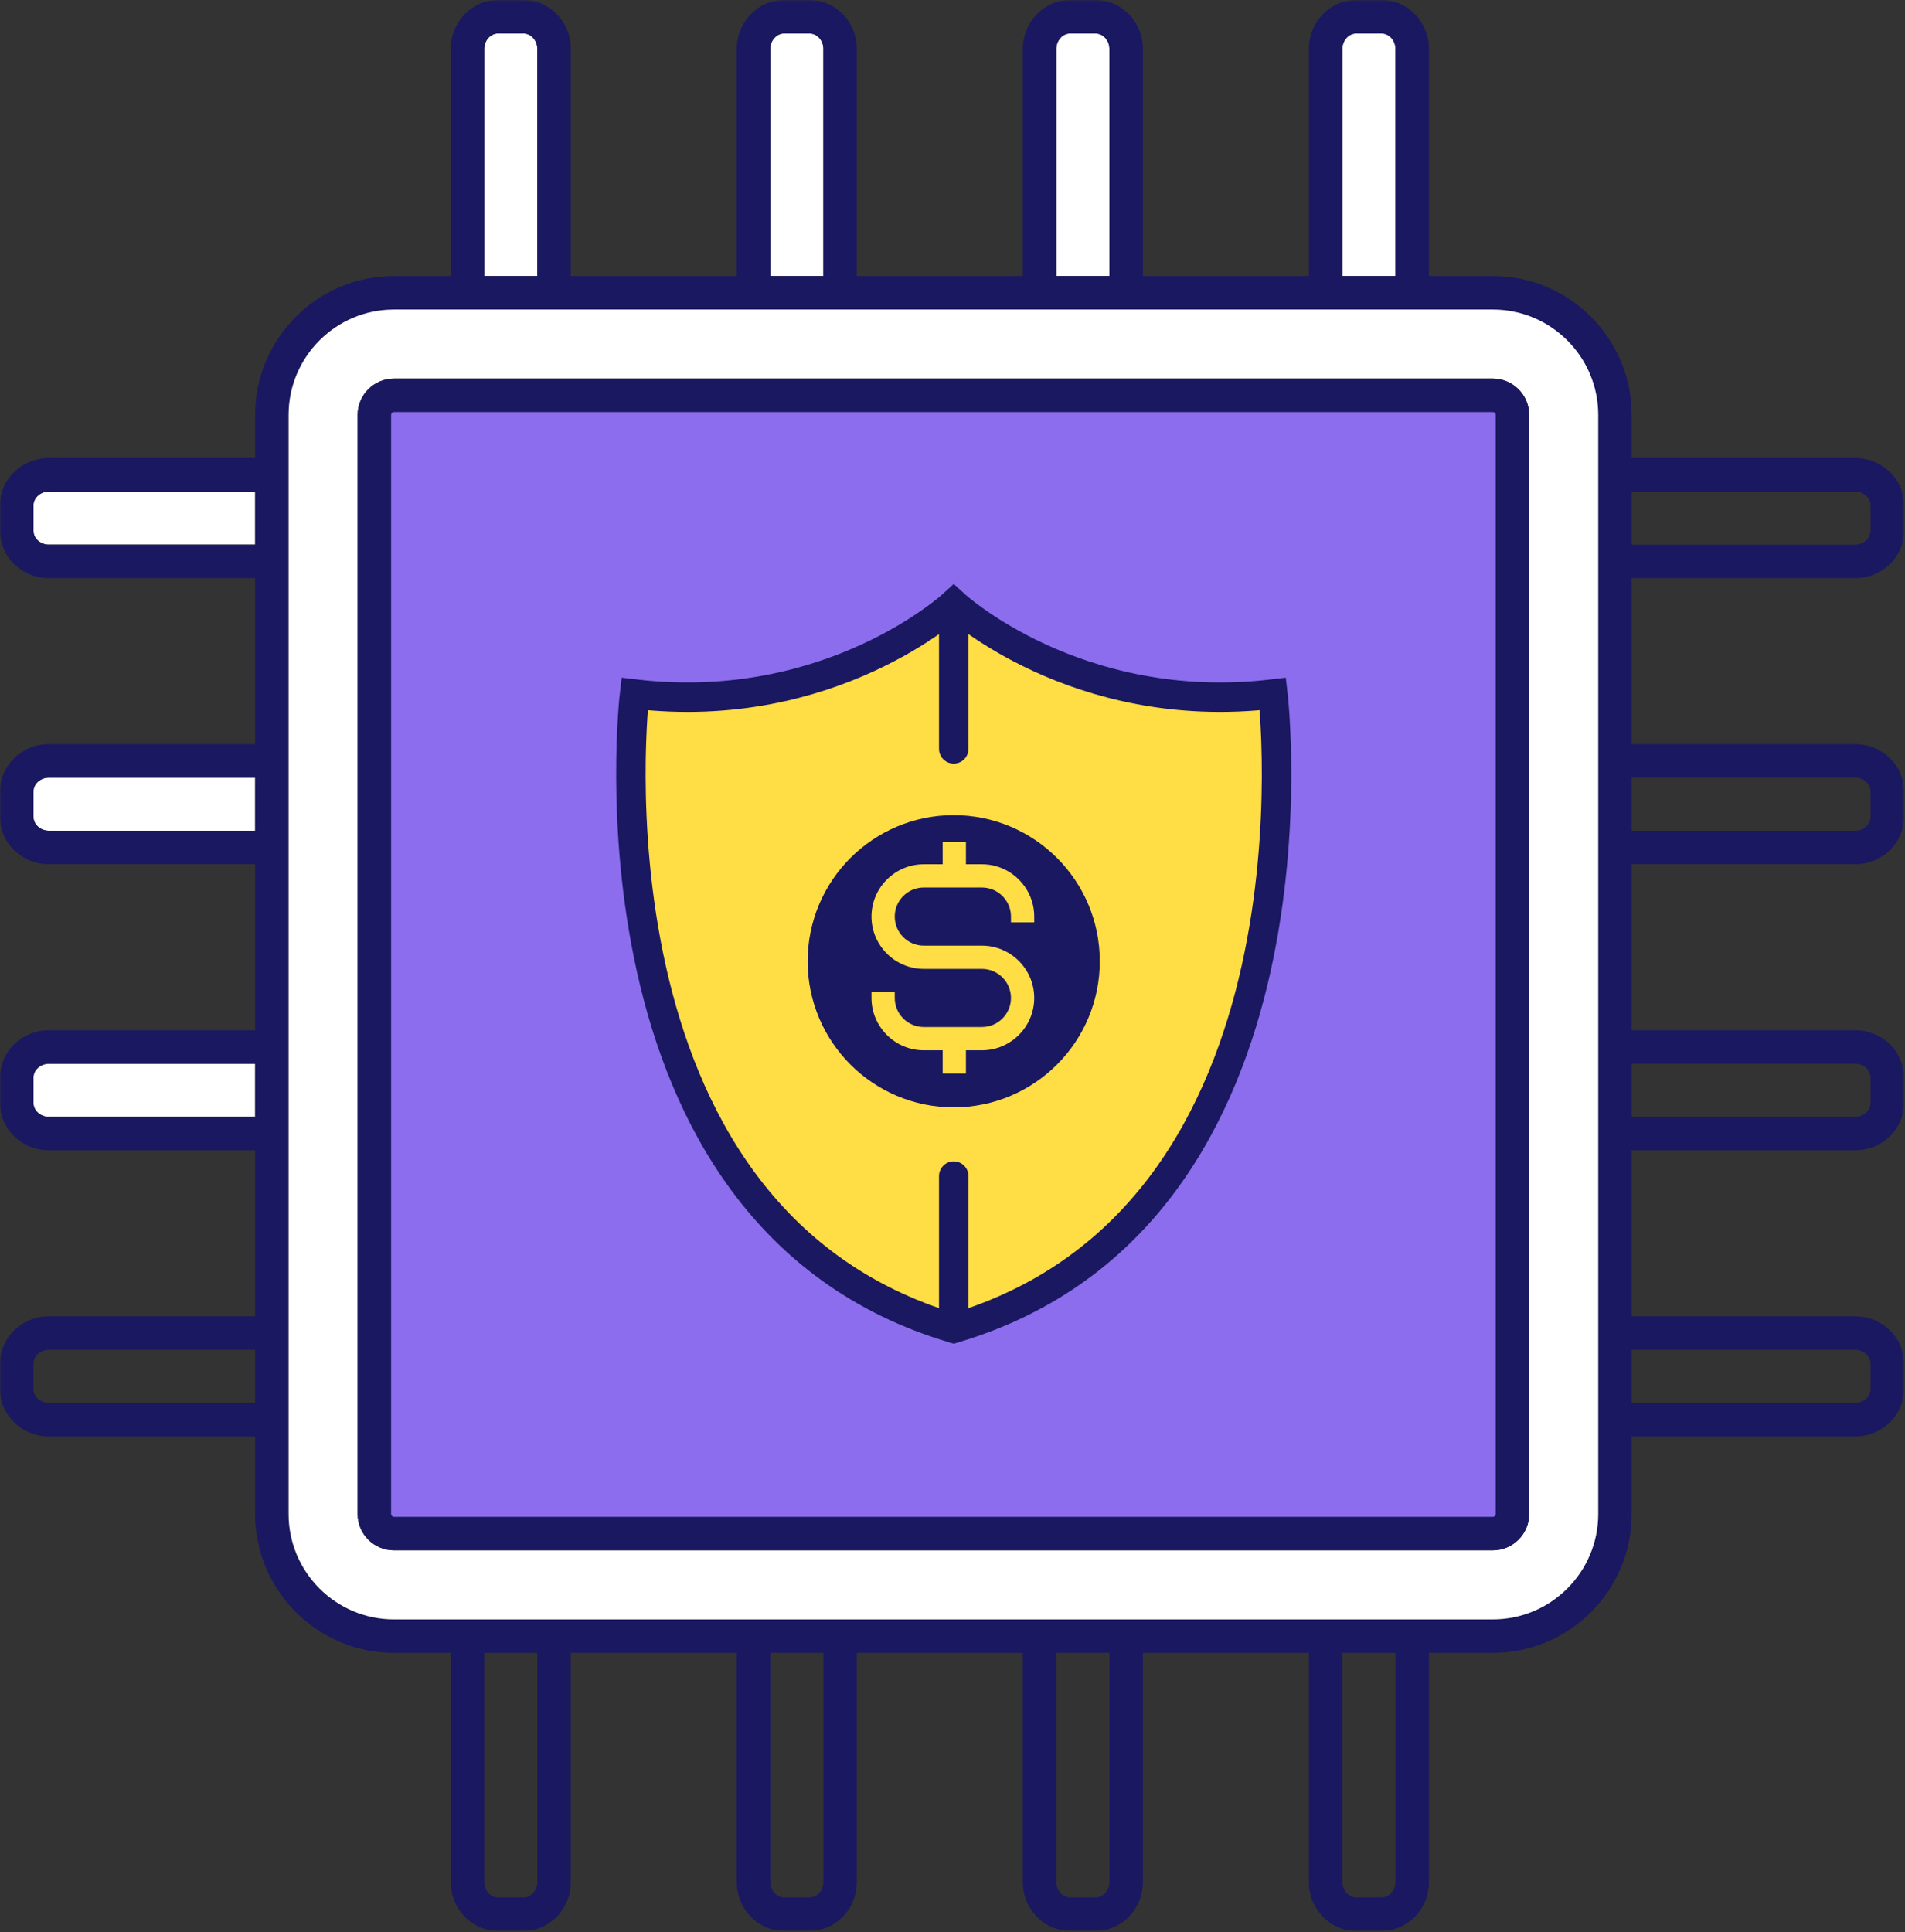 <?xml version="1.0" encoding="UTF-8"?>
<svg width="776px" height="787px" viewBox="0 0 776 787" version="1.1" xmlns="http://www.w3.org/2000/svg" xmlns:xlink="http://www.w3.org/1999/xlink">
    <rect x="0" y="0" width="776" height="787" fill="#333333" stroke="none"/>
    <!-- Generator: Sketch 52.5 (67469) - http://www.bohemiancoding.com/sketch -->
    <title>Group</title>
    <desc>Created with Sketch.</desc>
    <defs>
        <polygon id="path-1" points="0 0.575 775.602 0.575 775.602 787 0 787"></polygon>
    </defs>
    <g id="Page-1" stroke="none" stroke-width="1" fill="none" fill-rule="evenodd">
        <g id="Group" transform="translate(0, -1)">
            <g id="Chip">
                <rect id="Rectangle" fill="#8B6DED" x="155" y="166" width="457" height="457"></rect>
                <path d="M19.87,317.715 C16.491,317.715 13.637,320.272 13.637,323.295 L13.637,333.763 C13.637,336.786 16.491,339.339 19.87,339.339 L103.923,339.339 L103.923,317.715 L19.87,317.715 Z" id="Fill-1" fill="#FFFFFF"></path>
                <path d="M19.87,434.236 C16.491,434.236 13.637,436.789 13.637,439.812 L13.637,450.286 C13.637,453.308 16.491,455.861 19.87,455.861 L103.923,455.861 L103.923,434.236 L19.87,434.236 Z" id="Fill-3" fill="#FFFFFF"></path>
                <path d="M568.444,20.87 C568.444,17.492 565.886,14.638 562.864,14.638 L552.396,14.638 C549.373,14.638 546.816,17.492 546.816,20.87 L546.816,113.433 L568.444,113.433 L568.444,20.87 Z" id="Fill-5" fill="#FFFFFF"></path>
                <path d="M19.87,201.194 C16.491,201.194 13.637,203.751 13.637,206.774 L13.637,217.242 C13.637,220.264 16.491,222.822 19.87,222.822 L103.923,222.822 L103.923,201.194 L19.87,201.194 Z" id="Fill-7" fill="#FFFFFF"></path>
                <path d="M218.878,20.87 C218.878,17.492 216.325,14.638 213.302,14.638 L202.83,14.638 C199.807,14.638 197.254,17.492 197.254,20.87 L197.254,113.433 L218.878,113.433 L218.878,20.87 Z" id="Fill-9" fill="#FFFFFF"></path>
                <path d="M451.922,20.87 C451.922,17.492 449.364,14.638 446.341,14.638 L435.873,14.638 C432.851,14.638 430.293,17.492 430.293,20.87 L430.293,113.433 L451.922,113.433 L451.922,20.87 Z" id="Fill-11" fill="#FFFFFF"></path>
                <path d="M335.4,20.87 C335.4,17.492 332.843,14.638 329.82,14.638 L319.352,14.638 C316.329,14.638 313.772,17.492 313.772,20.87 L313.772,113.433 L335.4,113.433 L335.4,20.87 Z" id="Fill-13" fill="#FFFFFF"></path>
                <g id="Group-17" transform="translate(0, 0.425)">
                    <mask id="mask-2" fill="white">
                        <use xlink:href="#path-1"></use>
                    </mask>
                    <g id="Clip-16"></g>
                    <path d="M761.964,216.816 C761.964,219.838 759.114,222.396 755.736,222.396 L664.669,222.396 L664.669,200.768 L755.736,200.768 C759.114,200.768 761.964,203.325 761.964,206.348 L761.964,216.816 Z M755.736,317.29 C759.114,317.29 761.964,319.846 761.964,322.87 L761.964,333.337 C761.964,336.361 759.114,338.914 755.736,338.914 L664.669,338.914 L664.669,317.29 L755.736,317.29 Z M755.736,433.811 C759.114,433.811 761.964,436.364 761.964,439.387 L761.964,449.86 C761.964,452.882 759.114,455.435 755.736,455.435 L664.669,455.435 L664.669,433.811 L755.736,433.811 Z M755.736,550.334 C759.114,550.334 761.964,552.886 761.964,555.909 L761.964,566.381 C761.964,569.405 759.114,571.957 755.736,571.957 L664.669,571.957 L664.669,550.334 L755.736,550.334 Z M568.443,767.129 C568.443,770.507 565.886,773.362 562.863,773.362 L552.396,773.362 C549.372,773.362 546.816,770.507 546.816,767.129 L546.816,673.753 L568.443,673.753 L568.443,767.129 Z M451.922,767.129 C451.922,770.507 449.364,773.362 446.341,773.362 L435.873,773.362 C432.851,773.362 430.293,770.507 430.293,767.129 L430.293,673.753 L451.922,673.753 L451.922,767.129 Z M335.4,767.129 C335.4,770.507 332.843,773.362 329.819,773.362 L319.352,773.362 C316.328,773.362 313.772,770.507 313.772,767.129 L313.772,673.753 L335.4,673.753 L335.4,767.129 Z M218.878,767.129 C218.878,770.507 216.325,773.362 213.302,773.362 L202.83,773.362 C199.807,773.362 197.254,770.507 197.254,767.129 L197.254,673.753 L218.878,673.753 L218.878,767.129 Z M19.87,571.957 C16.491,571.957 13.637,569.405 13.637,566.381 L13.637,555.909 C13.637,552.886 16.491,550.334 19.87,550.334 L103.923,550.334 L103.923,571.957 L19.87,571.957 Z M19.87,455.435 C16.491,455.435 13.637,452.882 13.637,449.86 L13.637,439.387 C13.637,436.364 16.491,433.811 19.87,433.811 L103.923,433.811 L103.923,455.435 L19.87,455.435 Z M19.87,338.914 C16.491,338.914 13.637,336.361 13.637,333.337 L13.637,322.87 C13.637,319.846 16.491,317.29 19.87,317.29 L103.923,317.29 L103.923,338.914 L19.87,338.914 Z M19.87,222.396 C16.491,222.396 13.637,219.838 13.637,216.816 L13.637,206.348 C13.637,203.325 16.491,200.768 19.87,200.768 L103.923,200.768 L103.923,222.396 L19.87,222.396 Z M197.254,20.445 C197.254,17.067 199.807,14.212 202.83,14.212 L213.302,14.212 C216.325,14.212 218.878,17.067 218.878,20.445 L218.878,113.008 L197.254,113.008 L197.254,20.445 Z M313.772,20.445 C313.772,17.067 316.328,14.212 319.352,14.212 L329.819,14.212 C332.843,14.212 335.4,17.067 335.4,20.445 L335.4,113.008 L313.772,113.008 L313.772,20.445 Z M430.293,20.445 C430.293,17.067 432.851,14.212 435.873,14.212 L446.341,14.212 C449.364,14.212 451.922,17.067 451.922,20.445 L451.922,113.008 L430.293,113.008 L430.293,20.445 Z M546.816,20.445 C546.816,17.067 549.372,14.212 552.396,14.212 L562.863,14.212 C565.886,14.212 568.443,17.067 568.443,20.445 L568.443,113.008 L546.816,113.008 L546.816,20.445 Z M608.112,660.117 L160.484,660.117 C136.818,660.117 117.561,640.859 117.561,617.193 L117.561,169.564 C117.561,145.898 136.818,126.645 160.484,126.645 L608.112,126.645 C631.778,126.645 651.031,145.898 651.031,169.564 L651.031,617.193 C651.031,640.859 631.778,660.117 608.112,660.117 Z M755.736,187.13 L664.669,187.13 L664.669,169.564 C664.669,138.378 639.299,113.008 608.112,113.008 L582.081,113.008 L582.081,20.445 C582.081,9.489 573.46,0.575 562.863,0.575 L552.396,0.575 C541.799,0.575 533.178,9.489 533.178,20.445 L533.178,113.008 L465.559,113.008 L465.559,20.445 C465.559,9.489 456.938,0.575 446.341,0.575 L435.873,0.575 C425.278,0.575 416.656,9.489 416.656,20.445 L416.656,113.008 L349.037,113.008 L349.037,20.445 C349.037,9.489 340.416,0.575 329.819,0.575 L319.352,0.575 C308.755,0.575 300.134,9.489 300.134,20.445 L300.134,113.008 L232.515,113.008 L232.515,20.445 C232.515,9.489 223.895,0.575 213.302,0.575 L202.83,0.575 C192.237,0.575 183.616,9.489 183.616,20.445 L183.616,113.008 L160.484,113.008 C129.298,113.008 103.923,138.378 103.923,169.564 L103.923,187.13 L19.87,187.13 C8.914,187.13 0,195.752 0,206.348 L0,216.816 C0,227.413 8.914,236.034 19.87,236.034 L103.923,236.034 L103.923,303.652 L19.87,303.652 C8.914,303.652 0,312.273 0,322.87 L0,333.337 C0,343.93 8.914,352.55 19.87,352.55 L103.923,352.55 L103.923,420.174 L19.87,420.174 C8.914,420.174 0,428.795 0,439.387 L0,449.86 C0,460.452 8.914,469.073 19.87,469.073 L103.923,469.073 L103.923,536.696 L19.87,536.696 C8.914,536.696 0,545.317 0,555.909 L0,566.381 C0,576.973 8.914,585.594 19.87,585.594 L103.923,585.594 L103.923,617.193 C103.923,648.379 129.298,673.753 160.484,673.753 L183.616,673.753 L183.616,767.129 C183.616,778.086 192.237,787 202.83,787 L213.302,787 C223.895,787 232.515,778.086 232.515,767.129 L232.515,673.753 L300.134,673.753 L300.134,767.129 C300.134,778.086 308.755,787 319.352,787 L329.819,787 C340.416,787 349.037,778.086 349.037,767.129 L349.037,673.753 L416.656,673.753 L416.656,767.129 C416.656,778.086 425.278,787 435.873,787 L446.341,787 C456.938,787 465.559,778.086 465.559,767.129 L465.559,673.753 L533.178,673.753 L533.178,767.129 C533.178,778.086 541.799,787 552.396,787 L562.863,787 C573.46,787 582.081,778.086 582.081,767.129 L582.081,673.753 L608.112,673.753 C639.299,673.753 664.669,648.379 664.669,617.193 L664.669,585.594 L755.736,585.594 C766.693,585.594 775.602,576.973 775.602,566.381 L775.602,555.909 C775.602,545.317 766.693,536.696 755.736,536.696 L664.669,536.696 L664.669,469.073 L755.736,469.073 C766.693,469.073 775.602,460.452 775.602,449.86 L775.602,439.387 C775.602,428.795 766.693,420.174 755.736,420.174 L664.669,420.174 L664.669,352.55 L755.736,352.55 C766.693,352.55 775.602,343.93 775.602,333.337 L775.602,322.87 C775.602,312.273 766.693,303.652 755.736,303.652 L664.669,303.652 L664.669,236.034 L755.736,236.034 C766.693,236.034 775.602,227.413 775.602,216.816 L775.602,206.348 C775.602,195.752 766.693,187.13 755.736,187.13 Z" id="Fill-15" fill="#1A1861" mask="url(#mask-2)"></path>
                </g>
                <path d="M622.908,617.623 C622.908,625.782 616.271,632.419 608.112,632.419 L160.479,632.419 C152.32,632.419 145.683,625.782 145.683,617.623 L145.683,169.989 C145.683,161.83 152.32,155.193 160.479,155.193 L608.112,155.193 C616.271,155.193 622.908,161.83 622.908,169.989 L622.908,617.623 Z M651.031,169.989 C651.031,146.323 631.778,127.07 608.112,127.07 L160.483,127.07 C136.818,127.07 117.56,146.323 117.56,169.989 L117.56,617.618 C117.56,641.284 136.818,660.542 160.483,660.542 L608.112,660.542 C631.778,660.542 651.031,641.284 651.031,617.618 L651.031,169.989 Z" id="Fill-18" fill="#FFFFFF"></path>
                <path d="M609.272,617.623 C609.272,618.249 608.739,618.781 608.113,618.781 L160.48,618.781 C159.854,618.781 159.321,618.249 159.321,617.623 L159.321,169.989 C159.321,169.363 159.854,168.831 160.48,168.831 L608.113,168.831 C608.739,168.831 609.272,169.363 609.272,169.989 L609.272,617.623 Z M608.113,155.193 L160.48,155.193 C152.321,155.193 145.684,161.83 145.684,169.989 L145.684,617.623 C145.684,625.782 152.321,632.419 160.48,632.419 L608.113,632.419 C616.272,632.419 622.909,625.782 622.909,617.623 L622.909,169.989 C622.909,161.83 616.272,155.193 608.113,155.193 Z" id="Fill-20" fill="#1A1861"></path>
            </g>
            <g id="Group-35" transform="translate(257, 247)">
                <path d="M131.5,69 L131.5,77" id="Stroke-7" stroke="#1A1861" stroke-width="12" stroke-linecap="round" stroke-linejoin="round"></path>
                <path d="M109,73 L111,81" id="Stroke-9" stroke="#1A1861" stroke-width="12" stroke-linecap="round" stroke-linejoin="round"></path>
                <path d="M87,84 L92,90" id="Stroke-11" stroke="#1A1861" stroke-width="12" stroke-linecap="round" stroke-linejoin="round"></path>
                <path d="M70,101 L76,106" id="Stroke-13" stroke="#1A1861" stroke-width="12" stroke-linecap="round" stroke-linejoin="round"></path>
                <path d="M59,122 L67,124" id="Stroke-15" stroke="#1A1861" stroke-width="12" stroke-linecap="round" stroke-linejoin="round"></path>
                <path d="M55,145.5 L63,145.5" id="Stroke-17" stroke="#1A1861" stroke-width="12" stroke-linecap="round" stroke-linejoin="round"></path>
                <path d="M209,145.5 L201,145.5" id="Stroke-19" stroke="#1A1861" stroke-width="12" stroke-linecap="round" stroke-linejoin="round"></path>
                <path d="M205,122 L197,124" id="Stroke-21" stroke="#1A1861" stroke-width="12" stroke-linecap="round" stroke-linejoin="round"></path>
                <path d="M194,101 L188,106" id="Stroke-23" stroke="#1A1861" stroke-width="12" stroke-linecap="round" stroke-linejoin="round"></path>
                <path d="M177,84 L172,90" id="Stroke-25" stroke="#1A1861" stroke-width="12" stroke-linecap="round" stroke-linejoin="round"></path>
                <path d="M155,73 L153,81" id="Stroke-27" stroke="#1A1861" stroke-width="12" stroke-linecap="round" stroke-linejoin="round"></path>
                <path d="M261.508,36.666 C181.296,46.11 131.499,0 131.499,0 C131.499,0 81.703,46.11 1.492,36.666 C1.492,36.666 -23.541,249.167 131.499,295 C286.541,249.167 261.508,36.666 261.508,36.666 Z" id="Stroke-29" stroke="#1A1861" stroke-width="12" fill="#FFDD45" stroke-linecap="round"></path>
                <path d="M191,145.5 C191,112.64 164.361,86 131.5,86 C98.639,86 72,112.64 72,145.5 C72,178.361 98.639,205 131.5,205 C164.361,205 191,178.361 191,145.5 Z" id="Stroke-3" fill="#1A1861"></path>
                <path d="M131.5,0 L131.5,59" id="Stroke-31" stroke="#1A1861" stroke-width="12" stroke-linecap="round"></path>
                <path d="M131.5,233 L131.5,295" id="Stroke-33" stroke="#1A1861" stroke-width="12" stroke-linecap="round"></path>
                <g id="Group-2" transform="translate(98, 97)" fill="#FFDD45">
                    <path d="M44.981,84.757 L21.307,84.757 C9.56,84.757 0,75.197 0,63.45 L0,61.083 L9.47,61.083 L9.47,63.45 C9.47,69.98 14.777,75.287 21.307,75.287 L44.981,75.287 C51.51,75.287 56.818,69.98 56.818,63.45 C56.818,56.921 51.51,51.613 44.981,51.613 L21.307,51.613 C9.56,51.613 0,42.054 0,30.307 C0,18.56 9.56,9 21.307,9 L44.981,9 C56.728,9 66.287,18.56 66.287,30.307 L66.287,32.674 L56.818,32.674 L56.818,30.307 C56.818,23.777 51.51,18.47 44.981,18.47 L21.307,18.47 C14.777,18.47 9.47,23.777 9.47,30.307 C9.47,36.836 14.777,42.144 21.307,42.144 L44.981,42.144 C56.728,42.144 66.287,51.703 66.287,63.45 C66.287,75.197 56.728,84.757 44.981,84.757" id="Fill-56"></path>
                    <polygon id="Fill-57" points="29 14.204 38.47 14.204 38.47 0 29 0"></polygon>
                    <polygon id="Fill-58" points="29 94.204 38.47 94.204 38.47 80 29 80"></polygon>
                </g>
            </g>
        </g>
    </g>
</svg>